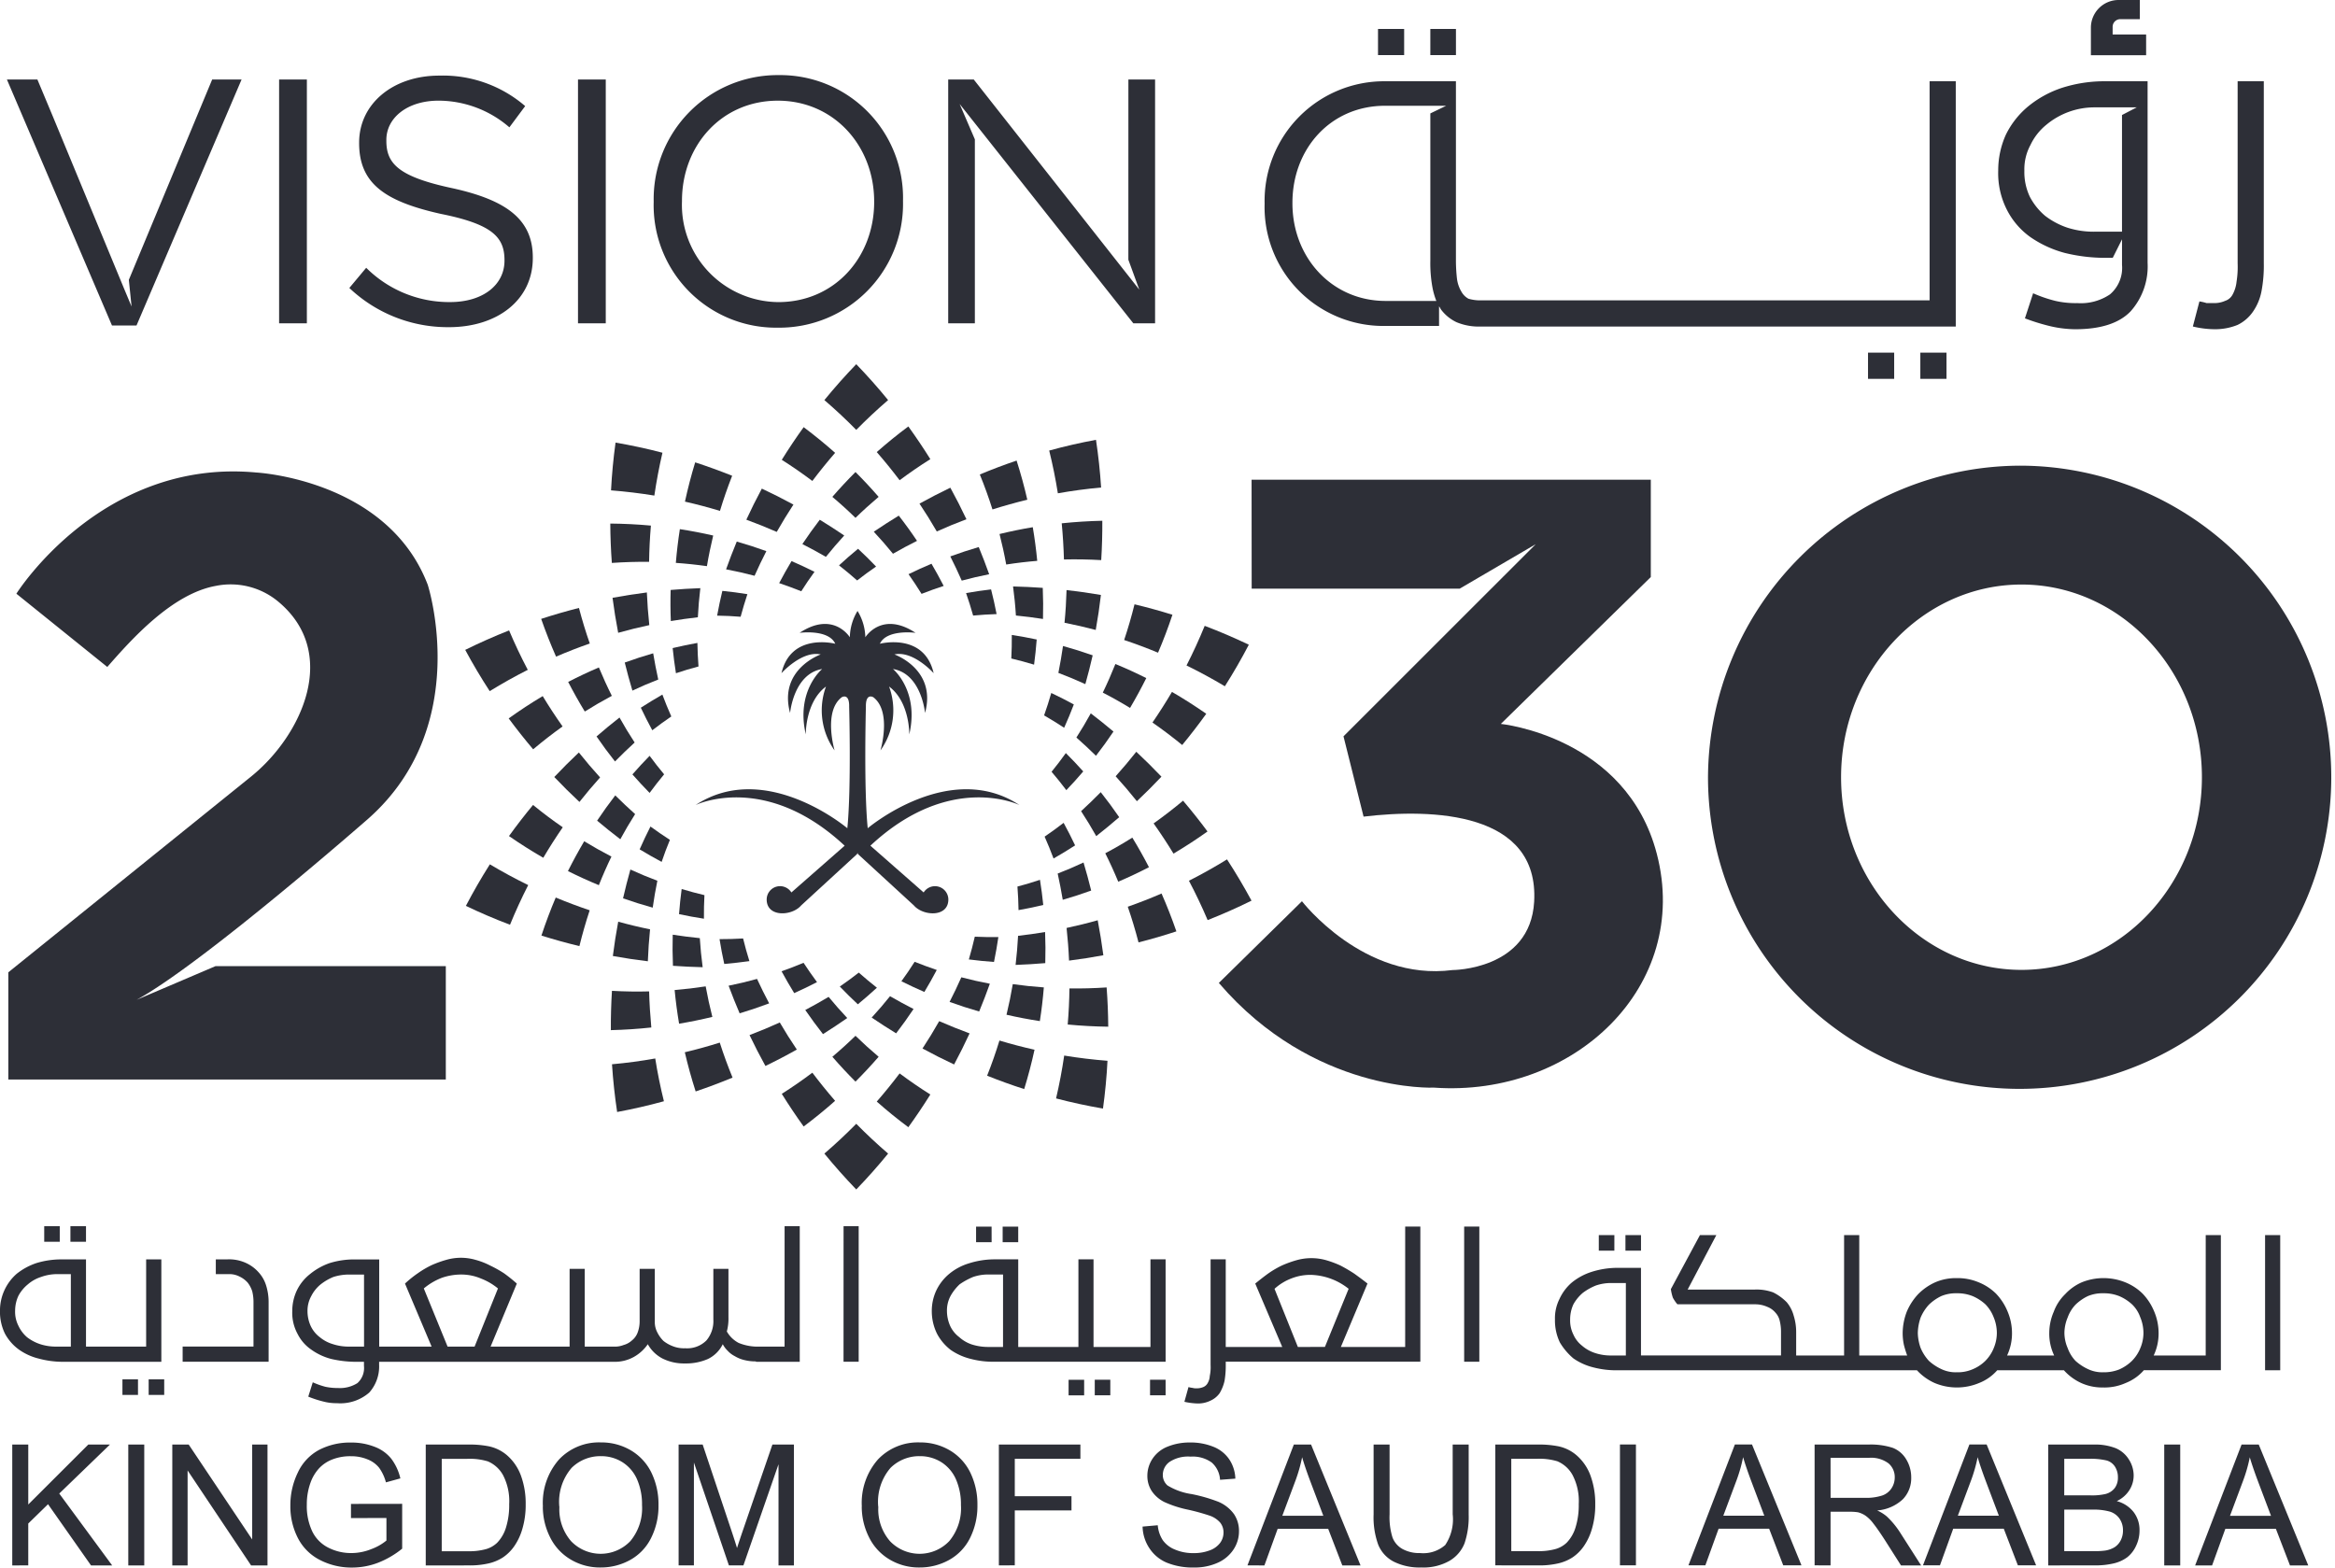 <svg xmlns="http://www.w3.org/2000/svg" xmlns:xlink="http://www.w3.org/1999/xlink" width="213.543" height="143.373" viewBox="0 0 213.543 143.373">
  <defs>
    <clipPath id="clip-path">
      <path id="Path_78529" data-name="Path 78529" d="M3,395H213.2v11.577H3Zm0,0" transform="translate(-3 -395)" fill="#2d2f37"/>
    </clipPath>
  </defs>
  <g id="surface1" transform="translate(0 0)">
    <path id="Path_78435" data-name="Path 78435" d="M208.25,280.277q-1.364.622-2.766,1.153.686,1.437,1.452,2.824,1.454-.7,2.872-1.5Q208.99,281.545,208.25,280.277Zm0,0" transform="translate(-136.936 -186.758)" fill="#2d2f37" fill-rule="evenodd"/>
    <path id="Path_78436" data-name="Path 78436" d="M11.365,147.107l-8.314-6.7S10.822,127.992,25,129.323c0,0,11.987.627,15.671,10.265,0,0,4.16,12.857-5.4,21.361,0,0-15.146,13.282-21.221,16.6l7.209-3.077H42.324v10.366H2.313v-9.8l22.193-17.9c4.685-3.78,8.156-11.38,2.428-16.062A6.8,6.8,0,0,0,21.3,139.69C17.285,140.406,13.56,144.6,11.365,147.107Zm0,0" transform="translate(-1.553 -86.104)" fill="#2d2f37" fill-rule="evenodd"/>
    <path id="Path_78437" data-name="Path 78437" d="M337.124,141.461l-.009-9.961h36.51v8.9L359.91,153.832s11.475,1.151,14.266,11.89c3.145,12.1-7.573,22.285-20.384,21.377,0,0-11.016.524-19.671-9.574l7.6-7.474s5.641,7.344,13.771,6.295c0,0,7.108,0,7.465-6.248.469-8.232-9.31-8.537-15.6-7.785l-1.836-7.344L363.1,137.395l-6.951,4.066Zm0,0" transform="translate(-222.654 -87.621)" fill="#2d2f37" fill-rule="evenodd"/>
    <path id="Path_78438" data-name="Path 78438" d="M496.869,127.641a28.5,28.5,0,1,1-28.67,28.5A28.64,28.64,0,0,1,496.869,127.641Zm0,10.872c9.086,0,16.5,7.916,16.5,17.623s-7.41,17.622-16.5,17.622-16.5-7.916-16.5-17.622S487.783,138.513,496.869,138.513Zm0,0" transform="translate(-311.997 -85.049)" fill="#2d2f37" fill-rule="evenodd"/>
    <path id="Path_78439" data-name="Path 78439" d="M230.3,133.578q1.019-.993,2.117-1.92-1.015-1.171-2.117-2.271-1.1,1.1-2.116,2.271Q229.282,132.585,230.3,133.578Zm0,0" transform="translate(-152.063 -86.213)" fill="#2d2f37" fill-rule="evenodd"/>
    <path id="Path_78440" data-name="Path 78440" d="M228.911,105.831q1.4-1.421,2.914-2.725-1.392-1.708-2.914-3.282-1.521,1.576-2.915,3.282Q227.513,104.41,228.911,105.831Zm0,0" transform="translate(-150.604 -66.513)" fill="#2d2f37" fill-rule="evenodd"/>
    <path id="Path_78441" data-name="Path 78441" d="M242.443,121.807q1.357-1.013,2.81-1.929-.96-1.533-2.012-2.991c-1,.745-1.964,1.526-2.888,2.344Q241.443,120.483,242.443,121.807Zm0,0" transform="translate(-160.171 -77.883)" fill="#2d2f37" fill-rule="evenodd"/>
    <path id="Path_78442" data-name="Path 78442" d="M261.561,153.02c-.328-.749-.679-1.487-1.045-2.214q1.282-.471,2.6-.857.506,1.228.954,2.486Q262.8,152.685,261.561,153.02Zm0,0" transform="translate(-173.607 -99.914)" fill="#2d2f37" fill-rule="evenodd"/>
    <path id="Path_78443" data-name="Path 78443" d="M250.254,157.284c-.379-.61-.774-1.209-1.191-1.8.691-.338,1.392-.658,2.1-.955q.587,1,1.114,2.029Q251.253,156.891,250.254,157.284Zm0,0" transform="translate(-165.975 -102.967)" fill="#2d2f37" fill-rule="evenodd"/>
    <path id="Path_78444" data-name="Path 78444" d="M253.649,137.682q-.751-1.3-1.583-2.544,1.393-.772,2.821-1.458.778,1.415,1.472,2.885Q254.987,137.079,253.649,137.682Zm0,0" transform="translate(-167.976 -89.073)" fill="#2d2f37" fill-rule="evenodd"/>
    <path id="Path_78445" data-name="Path 78445" d="M241.3,144.826q-.839-1.034-1.756-2.015,1.128-.766,2.287-1.471.876,1.124,1.667,2.306Q242.387,144.2,241.3,144.826Zm0,0" transform="translate(-159.634 -94.178)" fill="#2d2f37" fill-rule="evenodd"/>
    <path id="Path_78446" data-name="Path 78446" d="M217.111,122.006q1-1.322,2.082-2.573-1.384-1.228-2.877-2.347-1.048,1.454-2,2.986Q215.759,120.989,217.111,122.006Zm0,0" transform="translate(-142.819 -78.016)" fill="#2d2f37" fill-rule="evenodd"/>
    <path id="Path_78447" data-name="Path 78447" d="M230.3,283.93q1.019.993,2.117,1.92-1.015,1.17-2.117,2.272-1.1-1.1-2.116-2.272Q229.282,284.923,230.3,283.93Zm0,0" transform="translate(-152.063 -189.193)" fill="#2d2f37" fill-rule="evenodd"/>
    <path id="Path_78448" data-name="Path 78448" d="M228.911,308.051q1.4,1.422,2.914,2.725-1.392,1.709-2.914,3.282-1.521-1.576-2.915-3.282Q227.513,309.472,228.911,308.051Zm0,0" transform="translate(-150.604 -205.265)" fill="#2d2f37" fill-rule="evenodd"/>
    <path id="Path_78449" data-name="Path 78449" d="M242.443,294.246q1.357,1.013,2.81,1.929-.96,1.533-2.012,2.991c-1-.745-1.964-1.526-2.888-2.345Q241.443,295.57,242.443,294.246Zm0,0" transform="translate(-160.171 -196.067)" fill="#2d2f37" fill-rule="evenodd"/>
    <path id="Path_78450" data-name="Path 78450" d="M217.111,294.047q1,1.322,2.082,2.573-1.384,1.228-2.877,2.347-1.048-1.455-2-2.986Q215.759,295.064,217.111,294.047Zm0,0" transform="translate(-142.819 -195.934)" fill="#2d2f37" fill-rule="evenodd"/>
    <path id="Path_78451" data-name="Path 78451" d="M274.618,147.923q1.4-.219,2.837-.336-.147-1.542-.407-3.078-1.535.256-3.041.623Q274.364,146.523,274.618,147.923Zm0,0" transform="translate(-182.597 -96.289)" fill="#2d2f37" fill-rule="evenodd"/>
    <path id="Path_78452" data-name="Path 78452" d="M288.413,125.444q1.961-.348,3.955-.529-.141-2.2-.469-4.363-2.152.4-4.278.981Q288.1,123.474,288.413,125.444Zm0,0" transform="translate(-191.668 -80.325)" fill="#2d2f37" fill-rule="evenodd"/>
    <path id="Path_78453" data-name="Path 78453" d="M291.248,146.275q1.693-.039,3.408.059.11-1.8.1-3.6-1.867.042-3.712.234Q291.2,144.615,291.248,146.275Zm0,0" transform="translate(-193.946 -95.104)" fill="#2d2f37" fill-rule="evenodd"/>
    <path id="Path_78454" data-name="Path 78454" d="M291.82,164.732c.1-.994.157-1.993.187-2.99q1.581.178,3.143.448-.187,1.6-.474,3.2Q293.261,165.017,291.82,164.732Zm0,0" transform="translate(-194.467 -107.773)" fill="#2d2f37" fill-rule="evenodd"/>
    <path id="Path_78455" data-name="Path 78455" d="M277.976,163.409c-.053-.885-.142-1.771-.261-2.659q1.364.032,2.717.129.06,1.423.021,2.844Q279.222,163.531,277.976,163.409Zm0,0" transform="translate(-185.068 -107.111)" fill="#2d2f37" fill-rule="evenodd"/>
    <path id="Path_78456" data-name="Path 78456" d="M265.482,163.951q-.291-1.035-.646-2.057c.759-.133,1.52-.247,2.287-.335q.287,1.122.505,2.258Q266.553,163.851,265.482,163.951Zm0,0" transform="translate(-176.486 -107.65)" fill="#2d2f37" fill-rule="evenodd"/>
    <path id="Path_78457" data-name="Path 78457" d="M269.759,130.715q1.578-.5,3.187-.889-.413-1.8-.98-3.58-1.7.576-3.364,1.271Q269.249,129.1,269.759,130.715Zm0,0" transform="translate(-178.995 -84.12)" fill="#2d2f37" fill-rule="evenodd"/>
    <path id="Path_78458" data-name="Path 78458" d="M187.792,270.383q.254,1.4.61,2.793-1.505.363-3.042.622-.26-1.534-.407-3.079Q186.386,270.6,187.792,270.383Zm0,0" transform="translate(-123.255 -180.166)" fill="#2d2f37" fill-rule="evenodd"/>
    <path id="Path_78459" data-name="Path 78459" d="M186.877,256.533q.083,1.328.261,2.659-1.365-.032-2.717-.129-.061-1.423-.021-2.844Q185.634,256.409,186.877,256.533Zm0,0" transform="translate(-122.877 -170.727)" fill="#2d2f37" fill-rule="evenodd"/>
    <path id="Path_78460" data-name="Path 78460" d="M171.737,290.148q.311,1.969.793,3.912-2.125.585-4.278.983-.326-2.166-.47-4.365Q169.771,290.5,171.737,290.148Zm0,0" transform="translate(-111.813 -193.336)" fill="#2d2f37" fill-rule="evenodd"/>
    <path id="Path_78461" data-name="Path 78461" d="M190.939,285.8q.516,1.613,1.169,3.2-1.67.692-3.374,1.267-.571-1.777-.992-3.584Q189.357,286.3,190.939,285.8Zm0,0" transform="translate(-125.114 -190.439)" fill="#2d2f37" fill-rule="evenodd"/>
    <path id="Path_78462" data-name="Path 78462" d="M222.894,273.266c-.7.419-1.417.817-2.136,1.2q.772,1.126,1.621,2.205,1.122-.706,2.218-1.47Q223.708,274.256,222.894,273.266Zm0,0" transform="translate(-147.114 -182.087)" fill="#2d2f37" fill-rule="evenodd"/>
    <path id="Path_78463" data-name="Path 78463" d="M216.27,263.922q-.989.417-2.012.773.551,1.015,1.158,2,1.058-.474,2.085-1.006C217.072,265.109,216.664,264.522,216.27,263.922Zm0,0" transform="translate(-142.783 -175.86)" fill="#2d2f37" fill-rule="evenodd"/>
    <path id="Path_78464" data-name="Path 78464" d="M202.354,268.336q-1.281.356-2.6.622.473,1.279,1.009,2.526,1.365-.409,2.7-.91Q202.879,269.471,202.354,268.336Zm0,0" transform="translate(-133.121 -178.801)" fill="#2d2f37" fill-rule="evenodd"/>
    <path id="Path_78465" data-name="Path 78465" d="M199.417,257.25c-.716.042-1.436.063-2.154.061q.18,1.14.43,2.27,1.153-.1,2.3-.259C199.777,258.637,199.587,257.946,199.417,257.25Zm0,0" transform="translate(-131.458 -171.414)" fill="#2d2f37" fill-rule="evenodd"/>
    <path id="Path_78466" data-name="Path 78466" d="M170.965,271.665c.026,1.1.1,2.2.2,3.3q-1.838.2-3.7.244-.012-1.793.1-3.595Q169.274,271.711,170.965,271.665Zm0,0" transform="translate(-111.6 -180.988)" fill="#2d2f37" fill-rule="evenodd"/>
    <path id="Path_78467" data-name="Path 78467" d="M302.313,184.631q1.263.651,2.492,1.4.788-1.335,1.484-2.728-1.392-.7-2.825-1.289Q302.932,183.351,302.313,184.631Zm0,0" transform="translate(-201.458 -121.282)" fill="#2d2f37" fill-rule="evenodd"/>
    <path id="Path_78468" data-name="Path 78468" d="M277.234,176.209q1.046.248,2.082.562c.1-.763.184-1.529.241-2.3-.756-.162-1.516-.3-2.278-.416Q277.291,175.138,277.234,176.209Zm0,0" transform="translate(-184.747 -115.98)" fill="#2d2f37" fill-rule="evenodd"/>
    <path id="Path_78469" data-name="Path 78469" d="M290.137,179.535q1.244.468,2.466,1.027.37-1.312.671-2.635-1.343-.473-2.714-.852Q290.383,178.308,290.137,179.535Zm0,0" transform="translate(-193.345 -117.989)" fill="#2d2f37" fill-rule="evenodd"/>
    <path id="Path_78470" data-name="Path 78470" d="M325.258,175.174q1.79.874,3.507,1.9,1.181-1.861,2.191-3.8-1.975-.944-4.035-1.726Q326.164,173.4,325.258,175.174Zm0,0" transform="translate(-216.748 -114.306)" fill="#2d2f37" fill-rule="evenodd"/>
    <path id="Path_78471" data-name="Path 78471" d="M315.926,192.47q1.39.965,2.719,2.055,1.149-1.394,2.2-2.856-1.531-1.067-3.136-2Q316.863,191.1,315.926,192.47Zm0,0" transform="translate(-210.529 -126.384)" fill="#2d2f37" fill-rule="evenodd"/>
    <path id="Path_78472" data-name="Path 78472" d="M308.164,168.911q1.57.524,3.1,1.16.727-1.7,1.316-3.471-1.711-.534-3.467-.955Q308.7,167.309,308.164,168.911Zm0,0" transform="translate(-205.357 -110.373)" fill="#2d2f37" fill-rule="evenodd"/>
    <path id="Path_78473" data-name="Path 78473" d="M159.688,232q-.618,1.279-1.151,2.616-1.433-.593-2.826-1.289.7-1.394,1.486-2.726Q158.425,231.345,159.688,232Zm0,0" transform="translate(-103.77 -153.655)" fill="#2d2f37" fill-rule="evenodd"/>
    <path id="Path_78474" data-name="Path 78474" d="M176.279,208.876q-.688.829-1.328,1.7-.807-.823-1.572-1.692.762-.874,1.573-1.7Q175.589,208.054,176.279,208.876Zm0,0" transform="translate(-115.543 -138.053)" fill="#2d2f37" fill-rule="evenodd"/>
    <path id="Path_78475" data-name="Path 78475" d="M167.179,219.736q-.716,1.122-1.355,2.3-1.085-.827-2.121-1.7.792-1.185,1.659-2.311Q166.245,218.9,167.179,219.736Zm0,0" transform="translate(-109.095 -145.275)" fill="#2d2f37" fill-rule="evenodd"/>
    <path id="Path_78476" data-name="Path 78476" d="M133.433,238.823q-.907,1.775-1.664,3.627-2.058-.778-4.035-1.726,1.013-1.941,2.191-3.8Q131.641,237.947,133.433,238.823Zm0,0" transform="translate(-85.127 -157.869)" fill="#2d2f37" fill-rule="evenodd"/>
    <path id="Path_78477" data-name="Path 78477" d="M152.856,247.195q-.532,1.607-.941,3.275-1.758-.422-3.474-.963.585-1.773,1.309-3.48Q151.283,246.665,152.856,247.195Zm0,0" transform="translate(-98.926 -163.936)" fill="#2d2f37" fill-rule="evenodd"/>
    <path id="Path_78478" data-name="Path 78478" d="M188.483,244.253q-1.048-.248-2.083-.562c-.1.763-.184,1.529-.24,2.3.755.162,1.515.3,2.277.416C188.429,245.684,188.446,244.967,188.483,244.253Zm0,0" transform="translate(-124.06 -162.379)" fill="#2d2f37" fill-rule="evenodd"/>
    <path id="Path_78479" data-name="Path 78479" d="M171.419,253.357q-1.468-.3-2.913-.7-.293,1.566-.49,3.138,1.587.29,3.2.482Q171.272,254.816,171.419,253.357Zm0,0" transform="translate(-111.969 -168.356)" fill="#2d2f37" fill-rule="evenodd"/>
    <path id="Path_78480" data-name="Path 78480" d="M173.951,239.379q-1.247-.467-2.467-1.027-.369,1.312-.671,2.635,1.343.473,2.713.852Q173.7,240.6,173.951,239.379Zm0,0" transform="translate(-113.833 -158.822)" fill="#2d2f37" fill-rule="evenodd"/>
    <path id="Path_78481" data-name="Path 78481" d="M178.13,227.783q-.9-.58-1.778-1.22-.524,1.03-.989,2.088.989.6,2.011,1.146C177.6,229.116,177.858,228.446,178.13,227.783Zm0,0" transform="translate(-116.865 -150.966)" fill="#2d2f37" fill-rule="evenodd"/>
    <path id="Path_78482" data-name="Path 78482" d="M144.468,222.694q-.94,1.363-1.782,2.788-1.6-.923-3.136-1.985,1.046-1.455,2.2-2.845Q143.076,221.735,144.468,222.694Zm0,0" transform="translate(-93.002 -147.027)" fill="#2d2f37" fill-rule="evenodd"/>
    <path id="Path_78483" data-name="Path 78483" d="M303,231.037q.637,1.271,1.186,2.6,1.425-.609,2.809-1.326-.714-1.383-1.522-2.706Q304.26,230.37,303,231.037Zm0,0" transform="translate(-201.919 -152.993)" fill="#2d2f37" fill-rule="evenodd"/>
    <path id="Path_78484" data-name="Path 78484" d="M295.074,197.747q.918.811,1.792,1.67.837-1.081,1.6-2.217-1.014-.854-2.076-1.664Q295.769,196.669,295.074,197.747Zm0,0" transform="translate(-196.635 -130.29)" fill="#2d2f37" fill-rule="evenodd"/>
    <path id="Path_78485" data-name="Path 78485" d="M288.27,208.14q.7.817,1.35,1.681.8-.833,1.547-1.713-.77-.862-1.592-1.679Q288.947,207.308,288.27,208.14Zm0,0" transform="translate(-192.101 -137.55)" fill="#2d2f37" fill-rule="evenodd"/>
    <path id="Path_78486" data-name="Path 78486" d="M305.836,208.3q1.007,1.111,1.942,2.282,1.16-1.093,2.246-2.245-1.113-1.169-2.3-2.278Q306.817,207.206,305.836,208.3Zm0,0" transform="translate(-203.806 -137.3)" fill="#2d2f37" fill-rule="evenodd"/>
    <path id="Path_78487" data-name="Path 78487" d="M296.363,218.884q.729,1.112,1.386,2.283,1.073-.841,2.1-1.732c-.537-.783-1.1-1.546-1.689-2.287Q297.285,218.038,296.363,218.884Zm0,0" transform="translate(-197.494 -144.692)" fill="#2d2f37" fill-rule="evenodd"/>
    <path id="Path_78488" data-name="Path 78488" d="M325.922,237.535q.93,1.763,1.711,3.6,2.049-.807,4.012-1.779-1.04-1.927-2.24-3.774Q327.7,236.634,325.922,237.535Zm0,0" transform="translate(-217.19 -156.979)" fill="#2d2f37" fill-rule="evenodd"/>
    <path id="Path_78489" data-name="Path 78489" d="M286.223,192.006q.929.536,1.834,1.131c.315-.7.613-1.413.885-2.132-.676-.37-1.366-.718-2.063-1.048C286.682,190.649,286.462,191.331,286.223,192.006Zm0,0" transform="translate(-190.737 -126.574)" fill="#2d2f37" fill-rule="evenodd"/>
    <path id="Path_78490" data-name="Path 78490" d="M309.156,246.138q.554,1.6.984,3.263,1.754-.446,3.462-1.009-.61-1.766-1.357-3.463Q310.722,245.589,309.156,246.138Zm0,0" transform="translate(-206.018 -163.205)" fill="#2d2f37" fill-rule="evenodd"/>
    <path id="Path_78491" data-name="Path 78491" d="M316.238,221.556q.958,1.349,1.819,2.763,1.59-.944,3.11-2.025-1.067-1.441-2.236-2.816Q317.617,220.578,316.238,221.556Zm0,0" transform="translate(-210.737 -146.244)" fill="#2d2f37" fill-rule="evenodd"/>
    <path id="Path_78492" data-name="Path 78492" d="M159.766,185.552q-1.255.669-2.474,1.434-.805-1.323-1.52-2.708,1.382-.714,2.808-1.324Q159.13,184.28,159.766,185.552Zm0,0" transform="translate(-103.811 -121.907)" fill="#2d2f37" fill-rule="evenodd"/>
    <path id="Path_78493" data-name="Path 78493" d="M133.27,176.41q-1.779.9-3.482,1.947-1.2-1.843-2.24-3.773,1.963-.97,4.013-1.779Q132.34,174.644,133.27,176.41Zm0,0" transform="translate(-85.003 -115.144)" fill="#2d2f37" fill-rule="evenodd"/>
    <path id="Path_78494" data-name="Path 78494" d="M144.394,193.584q-1.376.985-2.691,2.091-1.169-1.378-2.238-2.826,1.517-1.089,3.111-2.04Q143.436,192.229,144.394,193.584Zm0,0" transform="translate(-92.944 -127.141)" fill="#2d2f37" fill-rule="evenodd"/>
    <path id="Path_78495" data-name="Path 78495" d="M156.154,208.547q-1.009-1.109-1.942-2.281-1.16,1.093-2.247,2.244,1.113,1.171,2.3,2.279C154.87,210.022,155.5,209.277,156.154,208.547Zm0,0" transform="translate(-101.274 -137.441)" fill="#2d2f37" fill-rule="evenodd"/>
    <path id="Path_78496" data-name="Path 78496" d="M167.037,198.965q-.731-1.112-1.385-2.285-1.074.842-2.1,1.732.805,1.175,1.689,2.288Q166.114,199.809,167.037,198.965Zm0,0" transform="translate(-108.997 -131.053)" fill="#2d2f37" fill-rule="evenodd"/>
    <path id="Path_78497" data-name="Path 78497" d="M152.818,169.9q-1.562.543-3.085,1.2-.747-1.691-1.362-3.453,1.707-.557,3.455-1Q152.26,168.306,152.818,169.9Zm0,0" transform="translate(-98.879 -111.042)" fill="#2d2f37" fill-rule="evenodd"/>
    <path id="Path_78498" data-name="Path 78498" d="M276.5,269.766q-.236,1.4-.574,2.8,1.511.346,3.049.582.24-1.536.365-3.082C278.391,270,277.442,269.9,276.5,269.766Zm0,0" transform="translate(-183.878 -179.754)" fill="#2d2f37" fill-rule="evenodd"/>
    <path id="Path_78499" data-name="Path 78499" d="M289.945,237.439c.177.8.33,1.6.464,2.4.873-.252,1.743-.533,2.6-.844q-.316-1.288-.7-2.567Q291.142,236.977,289.945,237.439Zm0,0" transform="translate(-193.217 -157.541)" fill="#2d2f37" fill-rule="evenodd"/>
    <path id="Path_78500" data-name="Path 78500" d="M278.914,241.8q.082,1.074.1,2.155,1.135-.2,2.261-.47c-.077-.768-.178-1.534-.3-2.3Q279.952,241.531,278.914,241.8Zm0,0" transform="translate(-185.866 -160.713)" fill="#2d2f37" fill-rule="evenodd"/>
    <path id="Path_78501" data-name="Path 78501" d="M292.383,252.97c.107.993.184,1.99.226,2.987q1.58-.2,3.137-.49-.211-1.6-.516-3.2C294.29,252.535,293.341,252.765,292.383,252.97Zm0,0" transform="translate(-194.841 -168.096)" fill="#2d2f37" fill-rule="evenodd"/>
    <path id="Path_78502" data-name="Path 78502" d="M278.637,255.83q-.069,1.329-.227,2.662,1.363-.049,2.715-.164.041-1.423-.017-2.844Q279.878,255.691,278.637,255.83Zm0,0" transform="translate(-185.531 -170.237)" fill="#2d2f37" fill-rule="evenodd"/>
    <path id="Path_78503" data-name="Path 78503" d="M290.247,289.352q-.287,1.972-.743,3.92,2.131.557,4.29.927.3-2.168.413-4.369Q292.215,289.674,290.247,289.352Zm0,0" transform="translate(-192.923 -192.806)" fill="#2d2f37" fill-rule="evenodd"/>
    <path id="Path_78504" data-name="Path 78504" d="M286.367,226.8q.436.983.816,2c.668-.382,1.327-.78,1.972-1.2q-.495-1.046-1.051-2.063C287.536,225.974,286.958,226.4,286.367,226.8Zm0,0" transform="translate(-190.833 -150.278)" fill="#2d2f37" fill-rule="evenodd"/>
    <path id="Path_78505" data-name="Path 78505" d="M271.732,285.23q-.494,1.619-1.127,3.217c1.117.447,2.25.855,3.39,1.224q.549-1.784.946-3.6Q273.323,285.709,271.732,285.23Zm0,0" transform="translate(-180.33 -190.059)" fill="#2d2f37" fill-rule="evenodd"/>
    <path id="Path_78506" data-name="Path 78506" d="M240.64,273.078c.708.411,1.426.8,2.152,1.17q-.758,1.136-1.594,2.225c-.753-.46-1.5-.941-2.236-1.441Q239.839,274.08,240.64,273.078Zm0,0" transform="translate(-159.244 -181.961)" fill="#2d2f37" fill-rule="evenodd"/>
    <path id="Path_78507" data-name="Path 78507" d="M248.325,263.648q1,.4,2.023.747-.538,1.021-1.133,2.012-1.063-.46-2.1-.98Q247.753,264.556,248.325,263.648Zm0,0" transform="translate(-164.679 -175.678)" fill="#2d2f37" fill-rule="evenodd"/>
    <path id="Path_78508" data-name="Path 78508" d="M254.418,279.918q1.372.6,2.78,1.119-.668,1.444-1.415,2.842-1.464-.684-2.892-1.46Q253.694,281.2,254.418,279.918Zm0,0" transform="translate(-168.526 -186.519)" fill="#2d2f37" fill-rule="evenodd"/>
    <path id="Path_78509" data-name="Path 78509" d="M261.391,267.895q1.288.34,2.608.589-.458,1.285-.977,2.539-1.369-.392-2.706-.876Q260.885,269.039,261.391,267.895Zm0,0" transform="translate(-173.474 -178.508)" fill="#2d2f37" fill-rule="evenodd"/>
    <path id="Path_78510" data-name="Path 78510" d="M231.965,266.609q.805.714,1.656,1.382-.851.783-1.743,1.517-.848-.79-1.649-1.626Q231.12,267.271,231.965,266.609Zm0,0" transform="translate(-153.426 -177.651)" fill="#2d2f37" fill-rule="evenodd"/>
    <path id="Path_78511" data-name="Path 78511" d="M266.128,256.762q1.073.05,2.156.034-.168,1.144-.4,2.276-1.155-.08-2.3-.229Q265.887,257.809,266.128,256.762Zm0,0" transform="translate(-176.98 -171.089)" fill="#2d2f37" fill-rule="evenodd"/>
    <path id="Path_78512" data-name="Path 78512" d="M292.852,270.761q-.022,1.654-.16,3.3,1.842.176,3.707.2-.012-1.792-.147-3.592C295.112,270.745,293.975,270.775,292.852,270.761Zm0,0" transform="translate(-195.047 -180.355)" fill="#2d2f37" fill-rule="evenodd"/>
    <path id="Path_78513" data-name="Path 78513" d="M188.124,148.431q-1.408-.2-2.843-.3.129-1.544.368-3.085,1.536.238,3.049.584Q188.36,147.029,188.124,148.431Zm0,0" transform="translate(-123.474 -96.648)" fill="#2d2f37" fill-rule="evenodd"/>
    <path id="Path_78514" data-name="Path 78514" d="M222.117,145.86q-1.064-.616-2.152-1.17.758-1.136,1.593-2.225,1.13.69,2.236,1.441Q222.918,144.859,222.117,145.86Zm0,0" transform="translate(-146.586 -94.927)" fill="#2d2f37" fill-rule="evenodd"/>
    <path id="Path_78515" data-name="Path 78515" d="M215.627,156.56q-1-.4-2.022-.745.538-1.023,1.131-2.014,1.064.459,2.1.98Q216.2,155.653,215.627,156.56Zm0,0" transform="translate(-142.348 -102.481)" fill="#2d2f37" fill-rule="evenodd"/>
    <path id="Path_78516" data-name="Path 78516" d="M207.384,137.893q-1.371-.6-2.779-1.117.667-1.446,1.416-2.842,1.462.682,2.891,1.459C208.376,136.21,207.869,137.044,207.384,137.893Zm0,0" transform="translate(-136.35 -89.243)" fill="#2d2f37" fill-rule="evenodd"/>
    <path id="Path_78517" data-name="Path 78517" d="M201.658,151.577q-1.288-.34-2.606-.589.457-1.285.977-2.539,1.369.391,2.706.876C202.355,150.064,201.994,150.816,201.658,151.577Zm0,0" transform="translate(-132.65 -98.915)" fill="#2d2f37" fill-rule="evenodd"/>
    <path id="Path_78518" data-name="Path 78518" d="M171.481,126.163c-1.311-.215-2.634-.373-3.961-.478q.113-2.2.413-4.369c1.437.249,2.87.555,4.289.927Q171.771,124.19,171.481,126.163Zm0,0" transform="translate(-111.639 -80.835)" fill="#2d2f37" fill-rule="evenodd"/>
    <path id="Path_78519" data-name="Path 78519" d="M231.669,153.323q-.806-.713-1.657-1.381.846-.782,1.741-1.516.849.788,1.649,1.625Q232.513,152.661,231.669,153.323Zm0,0" transform="translate(-153.281 -100.232)" fill="#2d2f37" fill-rule="evenodd"/>
    <path id="Path_78520" data-name="Path 78520" d="M170.865,147.015q-1.693-.017-3.407.1-.133-1.8-.142-3.6c1.246.012,2.484.071,3.715.186Q170.888,145.356,170.865,147.015Zm0,0" transform="translate(-111.503 -95.628)" fill="#2d2f37" fill-rule="evenodd"/>
    <path id="Path_78521" data-name="Path 78521" d="M174.337,181.468c-.177-.8-.33-1.6-.464-2.4q-1.312.377-2.6.844.317,1.288.7,2.568Q173.14,181.927,174.337,181.468Zm0,0" transform="translate(-114.138 -119.314)" fill="#2d2f37" fill-rule="evenodd"/>
    <path id="Path_78522" data-name="Path 78522" d="M186.776,178.388q-.082-1.073-.1-2.154-1.138.2-2.263.471.117,1.153.3,2.3C185.4,178.774,186.082,178.571,186.776,178.388Zm0,0" transform="translate(-122.896 -117.429)" fill="#2d2f37" fill-rule="evenodd"/>
    <path id="Path_78523" data-name="Path 78523" d="M171.3,165.385q-.161-1.49-.224-2.987-1.581.2-3.139.49.209,1.6.516,3.2Q169.869,165.69,171.3,165.385Zm0,0" transform="translate(-111.919 -108.21)" fill="#2d2f37" fill-rule="evenodd"/>
    <path id="Path_78524" data-name="Path 78524" d="M186.311,163.881q.065-1.329.227-2.662-1.363.049-2.715.164-.043,1.423.016,2.844Q185.068,164.022,186.311,163.881Zm0,0" transform="translate(-122.49 -107.424)" fill="#2d2f37" fill-rule="evenodd"/>
    <path id="Path_78525" data-name="Path 78525" d="M178.472,192.4q-.438-.983-.816-2-1,.573-1.972,1.2.494,1.046,1.049,2.063C177.3,193.224,177.881,192.8,178.472,192.4Zm0,0" transform="translate(-117.079 -126.87)" fill="#2d2f37" fill-rule="evenodd"/>
    <path id="Path_78526" data-name="Path 78526" d="M198.75,164.324q.28-1.041.62-2.066c-.76-.122-1.522-.227-2.29-.3-.183.751-.34,1.507-.478,2.264Q197.679,164.236,198.75,164.324Zm0,0" transform="translate(-131.018 -107.913)" fill="#2d2f37" fill-rule="evenodd"/>
    <path id="Path_78527" data-name="Path 78527" d="M190.984,131.173q-1.586-.481-3.2-.847.391-1.808.935-3.592,1.7.554,3.381,1.226Q191.473,129.556,190.984,131.173Zm0,0" transform="translate(-125.142 -84.445)" fill="#2d2f37" fill-rule="evenodd"/>
    <g id="Group_15340" data-name="Group 15340" transform="translate(0.989 131.796)" clip-path="url(#clip-path)">
      <path id="Path_78528" data-name="Path 78528" d="M3.395,406.656V395.6H4.859v5.482l5.49-5.482h1.98L7.693,400.08l4.841,6.577H10.6l-3.933-5.6-1.809,1.765v3.83Zm199.63,0,4.247-11.055h1.573l4.526,11.055H211.7l-1.289-3.348h-4.623l-1.212,3.348Zm3.189-4.54h3.75l-1.155-3.06q-.526-1.394-.785-2.293a13.744,13.744,0,0,1-.6,2.113ZM200.2,395.6h1.462v11.055H200.2Zm-10.61,11.055V395.6h4.149a5.166,5.166,0,0,1,2.031.335,2.616,2.616,0,0,1,1.2,1.035,2.723,2.723,0,0,1,.434,1.46,2.479,2.479,0,0,1-.387,1.332,2.73,2.73,0,0,1-1.159,1.011,2.893,2.893,0,0,1,1.541,1,2.683,2.683,0,0,1,.541,1.675,3.23,3.23,0,0,1-.33,1.444,2.8,2.8,0,0,1-.81,1.029,3.4,3.4,0,0,1-1.209.546,7.371,7.371,0,0,1-1.784.185Zm1.465-6.408h2.389a5.392,5.392,0,0,0,1.4-.129,1.542,1.542,0,0,0,.838-.551,1.591,1.591,0,0,0,.282-.965,1.786,1.786,0,0,0-.261-.968,1.342,1.342,0,0,0-.755-.574,6.3,6.3,0,0,0-1.683-.155h-2.208Zm0,5.1h2.75a6.578,6.578,0,0,0,1-.052,2.391,2.391,0,0,0,.845-.3,1.609,1.609,0,0,0,.558-.612,1.941,1.941,0,0,0,.219-.932,1.848,1.848,0,0,0-.317-1.076,1.678,1.678,0,0,0-.88-.641,5.531,5.531,0,0,0-1.616-.183h-2.556Zm-12.919,1.3,4.248-11.055h1.574l4.525,11.055h-1.668l-1.289-3.348H180.9l-1.212,3.348Zm3.189-4.54h3.75l-1.155-3.06q-.526-1.394-.783-2.293a14,14,0,0,1-.6,2.113Zm-13.1,4.54V395.6h4.9a6.521,6.521,0,0,1,2.247.3,2.47,2.47,0,0,1,1.23,1.05,3.153,3.153,0,0,1,.459,1.668,2.767,2.767,0,0,1-.762,1.981,3.858,3.858,0,0,1-2.353,1.027,3.663,3.663,0,0,1,.883.551,7.732,7.732,0,0,1,1.215,1.469l1.923,3.009h-1.84l-1.462-2.3c-.427-.661-.779-1.17-1.057-1.521a3.265,3.265,0,0,0-.741-.738,2.222,2.222,0,0,0-.667-.3,4.746,4.746,0,0,0-.816-.051h-1.7v4.908Zm1.462-6.175h3.145a4.677,4.677,0,0,0,1.568-.209,1.668,1.668,0,0,0,.859-.663,1.8,1.8,0,0,0,.295-.991,1.646,1.646,0,0,0-.57-1.29,2.659,2.659,0,0,0-1.8-.505h-3.5Zm-13,6.175,4.248-11.055H162.5l4.524,11.055h-1.668l-1.288-3.348h-4.623l-1.212,3.348Zm3.189-4.54h3.749l-1.155-3.06q-.526-1.394-.783-2.293a14.1,14.1,0,0,1-.6,2.113Zm-9.453-6.514h1.462v11.055h-1.462Zm-11.4,11.055V395.6h3.807a9.205,9.205,0,0,1,1.97.161,3.722,3.722,0,0,1,1.62.789,4.5,4.5,0,0,1,1.309,1.889,7.413,7.413,0,0,1,.435,2.629,7.651,7.651,0,0,1-.3,2.231,5.428,5.428,0,0,1-.755,1.611,3.948,3.948,0,0,1-1.006,1,4.068,4.068,0,0,1-1.318.557,7.6,7.6,0,0,1-1.776.187Zm1.462-1.3h2.36a5.747,5.747,0,0,0,1.717-.2,2.472,2.472,0,0,0,.992-.574,3.454,3.454,0,0,0,.809-1.4,6.813,6.813,0,0,0,.292-2.131,5.139,5.139,0,0,0-.57-2.664,2.858,2.858,0,0,0-1.384-1.249,5.7,5.7,0,0,0-1.892-.227h-2.324Zm-5.36-9.75h1.463v6.389a7.524,7.524,0,0,1-.378,2.646,3.225,3.225,0,0,1-1.361,1.593,4.8,4.8,0,0,1-2.583.615,5.275,5.275,0,0,1-2.539-.536,3.031,3.031,0,0,1-1.412-1.549,7.354,7.354,0,0,1-.421-2.768V395.6h1.461v6.381a6.165,6.165,0,0,0,.269,2.121,2.042,2.042,0,0,0,.918,1.053,3.2,3.2,0,0,0,1.6.37,3.046,3.046,0,0,0,2.3-.734,4.22,4.22,0,0,0,.686-2.81Zm-18.768,11.055L120.6,395.6h1.576l4.524,11.055h-1.667l-1.292-3.348h-4.62l-1.213,3.348Zm3.188-4.54h3.751l-1.156-3.06q-.526-1.394-.782-2.293a14.4,14.4,0,0,1-.6,2.113Zm-12.77.989,1.379-.121a2.981,2.981,0,0,0,.456,1.36,2.483,2.483,0,0,0,1.112.86,4.19,4.19,0,0,0,1.7.328,4.068,4.068,0,0,0,1.478-.248,2.067,2.067,0,0,0,.954-.681,1.59,1.59,0,0,0,.314-.948,1.429,1.429,0,0,0-.3-.908,2.221,2.221,0,0,0-.993-.651,19.364,19.364,0,0,0-1.97-.541,10.122,10.122,0,0,1-2.133-.689,3,3,0,0,1-1.181-1.03,2.527,2.527,0,0,1-.387-1.378,2.809,2.809,0,0,1,.474-1.563,2.951,2.951,0,0,1,1.387-1.106,5.318,5.318,0,0,1,2.028-.375,5.539,5.539,0,0,1,2.17.4,3.137,3.137,0,0,1,1.444,1.164,3.372,3.372,0,0,1,.544,1.742l-1.4.106a2.267,2.267,0,0,0-.766-1.584,2.977,2.977,0,0,0-1.925-.535,3.093,3.093,0,0,0-1.935.487,1.459,1.459,0,0,0-.607,1.17,1.255,1.255,0,0,0,.43.981,5.815,5.815,0,0,0,2.205.788,14.7,14.7,0,0,1,2.448.705,3.378,3.378,0,0,1,1.426,1.127,2.748,2.748,0,0,1,.456,1.573,3,3,0,0,1-.5,1.662,3.341,3.341,0,0,1-1.45,1.215,5.071,5.071,0,0,1-2.128.433,6.31,6.31,0,0,1-2.515-.438,3.519,3.519,0,0,1-1.593-1.315A3.708,3.708,0,0,1,106.767,403.1Zm-13.152,3.552V395.6h7.457v1.3H95.079v3.424h5.186v1.3H95.079v5.022Zm-12.533-5.384a6.01,6.01,0,0,1,1.477-4.309,5.034,5.034,0,0,1,3.819-1.557,5.3,5.3,0,0,1,2.759.731,4.8,4.8,0,0,1,1.873,2.041,6.608,6.608,0,0,1,.644,2.965,6.519,6.519,0,0,1-.676,3.008,4.65,4.65,0,0,1-1.924,2.011,5.5,5.5,0,0,1-2.684.682,5.205,5.205,0,0,1-2.79-.755,4.839,4.839,0,0,1-1.864-2.058A6.232,6.232,0,0,1,81.083,401.272Zm1.509.022a4.426,4.426,0,0,0,1.073,3.149,3.749,3.749,0,0,0,5.414-.01,4.7,4.7,0,0,0,1.07-3.3,5.67,5.67,0,0,0-.459-2.355,3.534,3.534,0,0,0-1.333-1.563,3.638,3.638,0,0,0-1.971-.552,3.732,3.732,0,0,0-2.675,1.068A4.763,4.763,0,0,0,82.592,401.294Zm-18.264,5.362V395.6h2.2l2.616,7.826c.243.729.42,1.275.526,1.637.128-.4.323-.993.592-1.772l2.645-7.691h1.968v11.055h-1.41V397.4l-3.211,9.252H68.934l-3.2-9.41v9.41Zm-12.411-5.384a6,6,0,0,1,1.478-4.309,5.026,5.026,0,0,1,3.816-1.557,5.3,5.3,0,0,1,2.759.731,4.8,4.8,0,0,1,1.874,2.041,6.608,6.608,0,0,1,.644,2.965,6.487,6.487,0,0,1-.678,3.008,4.64,4.64,0,0,1-1.922,2.011,5.5,5.5,0,0,1-2.684.682,5.205,5.205,0,0,1-2.79-.755,4.839,4.839,0,0,1-1.864-2.058A6.213,6.213,0,0,1,51.917,401.272Zm1.509.022a4.426,4.426,0,0,0,1.073,3.149,3.75,3.75,0,0,0,5.414-.01,4.7,4.7,0,0,0,1.069-3.3,5.67,5.67,0,0,0-.457-2.355,3.528,3.528,0,0,0-1.335-1.563,3.632,3.632,0,0,0-1.971-.552,3.731,3.731,0,0,0-2.673,1.068A4.763,4.763,0,0,0,53.426,401.294ZM41.21,406.656V395.6h3.807a9.207,9.207,0,0,1,1.969.161,3.74,3.74,0,0,1,1.621.789,4.511,4.511,0,0,1,1.307,1.889,7.385,7.385,0,0,1,.435,2.629,7.65,7.65,0,0,1-.3,2.231,5.4,5.4,0,0,1-.755,1.611,3.958,3.958,0,0,1-1.006,1,4.091,4.091,0,0,1-1.318.557,7.6,7.6,0,0,1-1.777.187Zm1.462-1.3h2.36a5.752,5.752,0,0,0,1.717-.2,2.461,2.461,0,0,0,.991-.574,3.456,3.456,0,0,0,.81-1.4,6.847,6.847,0,0,0,.291-2.131,5.154,5.154,0,0,0-.568-2.664,2.862,2.862,0,0,0-1.384-1.249A5.71,5.71,0,0,0,45,396.906H42.673Zm-8.3-3.033v-1.294l4.682-.007v4.1a8.3,8.3,0,0,1-2.224,1.294,6.616,6.616,0,0,1-2.352.433,6.27,6.27,0,0,1-2.96-.7,4.61,4.61,0,0,1-2.01-2.015,6.333,6.333,0,0,1-.68-2.951,6.8,6.8,0,0,1,.678-3.011,4.484,4.484,0,0,1,1.941-2.08,6.113,6.113,0,0,1,2.918-.676,5.774,5.774,0,0,1,2.167.388,3.561,3.561,0,0,1,1.518,1.082,4.8,4.8,0,0,1,.839,1.809l-1.32.362a4.139,4.139,0,0,0-.618-1.328,2.535,2.535,0,0,0-1.058-.771,3.864,3.864,0,0,0-1.521-.291,4.475,4.475,0,0,0-1.735.307,3.246,3.246,0,0,0-1.182.8,3.874,3.874,0,0,0-.7,1.094,5.772,5.772,0,0,0-.422,2.223,5.4,5.4,0,0,0,.508,2.473,3.255,3.255,0,0,0,1.483,1.478,4.58,4.58,0,0,0,2.063.483,4.9,4.9,0,0,0,1.857-.367,4.707,4.707,0,0,0,1.371-.781v-2.059Zm-16.341,4.337V395.6h1.5l5.806,8.679V395.6h1.4v11.055h-1.5l-5.806-8.687v8.687ZM14.006,395.6h1.461v11.055H14.006Zm0,0" transform="translate(-3.263 -395.271)" fill="#2d2f37" fill-rule="evenodd"/>
    </g>
    <path id="Path_78530" data-name="Path 78530" d="M205.511,167.469a4.818,4.818,0,0,1,.714,2.407s1.493-2.445,4.591-.407c0,0-2.635-.353-3.261,1,0,0,4.05-1.06,4.917,2.69,0,0-1.874-2.092-3.587-1.711,0,0,3.888,1.358,2.8,5.353,0,0-.326-3.587-2.934-4.022,0,0,2.418,1.985,1.493,5.98,0,0,.055-2.962-1.847-4.375a6.308,6.308,0,0,1-.789,5.842s1.06-3.559-.652-4.864c0,0-.708-.434-.68.869,0,0-.2,7.468.167,11.111,0,0,7.478-6.328,13.876-2.12,0,0-6.336-3.093-13.632,3.718l4.871,4.277a1.222,1.222,0,0,1,2.258.645c0,1.644-2.308,1.527-3.153.541l-5.117-4.7-.036-.111-.038.111-5.116,4.7c-.843.987-3.153,1.1-3.153-.541a1.222,1.222,0,0,1,2.259-.645l4.871-4.277c-7.3-6.811-13.633-3.718-13.633-3.718,6.4-4.207,13.878,2.12,13.878,2.12.37-3.643.167-11.111.167-11.111.027-1.3-.679-.869-.679-.869-1.713,1.3-.653,4.864-.653,4.864a6.31,6.31,0,0,1-.787-5.842c-1.9,1.413-1.848,4.375-1.848,4.375-.924-3.994,1.5-5.98,1.5-5.98-2.609.435-2.935,4.022-2.935,4.022-1.088-3.995,2.8-5.353,2.8-5.353-1.711-.38-3.587,1.711-3.587,1.711.868-3.75,4.919-2.69,4.919-2.69-.624-1.358-3.261-1-3.261-1,3.1-2.039,4.593.407,4.593.407A4.79,4.79,0,0,1,205.511,167.469Zm0,0" transform="translate(-127.087 -111.589)" fill="#2d2f37" fill-rule="evenodd"/>
    <path id="Path_78531" data-name="Path 78531" d="M11.232,351.563h1.423v-1.423H11.232ZM7.9,336.133H6.475v1.423H7.9Zm5.731,15.43h1.422v-1.423H13.63ZM5.5,336.133H4.079v1.423H5.5Zm18.2,4.232a3.469,3.469,0,0,0-1.236-.9,3.7,3.7,0,0,0-1.647-.3H19.771v1.348h1.236a2.039,2.039,0,0,1,.937.225,2.29,2.29,0,0,1,.748.562,2.591,2.591,0,0,1,.411.786,4.186,4.186,0,0,1,.115,1.049v4.006H16.738v1.385H24.6V343.1a5.065,5.065,0,0,0-.224-1.535A3.144,3.144,0,0,0,23.7,340.365Zm53.479,8.164h1.385v-12.4H77.182Zm-5.393-1.385H69.5a4.6,4.6,0,0,1-1.909-.336,2.661,2.661,0,0,1-1.085-1.049,4.527,4.527,0,0,0,.148-1.311v-4.418H65.273v4.643a2.73,2.73,0,0,1-.636,1.909,2.489,2.489,0,0,1-1.947.712,2.725,2.725,0,0,1-1.123-.186,3.216,3.216,0,0,1-.861-.487,2.983,2.983,0,0,1-.562-.786,2.028,2.028,0,0,1-.226-.937v-4.867H58.532v4.756a2.95,2.95,0,0,1-.188,1.085,1.672,1.672,0,0,1-.524.712,1.822,1.822,0,0,1-.75.412,2.178,2.178,0,0,1-.86.15h-2.7v-7.115H52.127v7.115H44.9l2.4-5.767a14.172,14.172,0,0,0-1.163-.936,10.96,10.96,0,0,0-1.272-.712,6.68,6.68,0,0,0-1.348-.524,4.8,4.8,0,0,0-2.66,0,9.709,9.709,0,0,0-1.348.486,8.787,8.787,0,0,0-1.274.75,9.984,9.984,0,0,0-1.162.936l2.436,5.767H34.714v-7.976H32.5a7.588,7.588,0,0,0-2.323.336,5.931,5.931,0,0,0-1.8,1.012,4.254,4.254,0,0,0-1.2,1.5,4.4,4.4,0,0,0-.413,1.871,4.027,4.027,0,0,0,.489,2.1,3.8,3.8,0,0,0,1.236,1.422,5.51,5.51,0,0,0,1.835.861,10.138,10.138,0,0,0,2.173.262h.824v.376a1.859,1.859,0,0,1-.6,1.573,2.984,2.984,0,0,1-1.761.449,5.505,5.505,0,0,1-1.16-.112,7.259,7.259,0,0,1-1.161-.412l-.412,1.311a9.876,9.876,0,0,0,1.385.45,4.648,4.648,0,0,0,1.236.15,4.017,4.017,0,0,0,2.958-.974,3.585,3.585,0,0,0,.9-2.547v-.264h21.5a3.553,3.553,0,0,0,1.8-.448,3.8,3.8,0,0,0,1.273-1.161,3.251,3.251,0,0,0,1.348,1.311,4.418,4.418,0,0,0,2.06.448,4.983,4.983,0,0,0,2.1-.412,2.936,2.936,0,0,0,1.348-1.348,2.284,2.284,0,0,0,.449.6,2.2,2.2,0,0,0,.637.486,3.057,3.057,0,0,0,.935.375,4.216,4.216,0,0,0,1.013.112v.036h4.006v-12.4H71.789Zm33.424,4.452h1.423v-1.423h-1.423Zm13.519-4.42-2.135-5.318a4.9,4.9,0,0,1,1.611-.975,4.715,4.715,0,0,1,1.761-.3,5.8,5.8,0,0,1,3.406,1.273l-2.17,5.318Zm9.813,0h-5.881l2.435-5.8c-.375-.3-.786-.6-1.2-.9a14.5,14.5,0,0,0-1.273-.748,9.248,9.248,0,0,0-1.311-.488,4.975,4.975,0,0,0-2.7,0,9.606,9.606,0,0,0-1.348.488,8.626,8.626,0,0,0-1.273.748c-.412.3-.787.6-1.161.9,2.433,5.714,2.471,5.8,2.471,5.8h-5.168v-8.014h-1.385v9.662a3.925,3.925,0,0,1-.076,1.011,1.411,1.411,0,0,1-.186.636.806.806,0,0,1-.412.375,1.5,1.5,0,0,1-.637.112,1.03,1.03,0,0,1-.336-.038,2.085,2.085,0,0,1-.375-.075l-.374,1.348a6.6,6.6,0,0,0,1.123.15,2.572,2.572,0,0,0,1.274-.262,2.053,2.053,0,0,0,.824-.674,3.886,3.886,0,0,0,.449-1.123,8.326,8.326,0,0,0,.112-1.461v-.3H129.93V336.165h-1.386Zm-28.388,4.42h1.422v-1.423h-1.422Zm-8.389-4.42H90.382a4.94,4.94,0,0,1-1.46-.225,3.251,3.251,0,0,1-1.161-.674,2.717,2.717,0,0,1-.824-1.011,3.4,3.4,0,0,1-.3-1.386,2.807,2.807,0,0,1,.337-1.385,4.412,4.412,0,0,1,.824-1.049,6.538,6.538,0,0,1,1.235-.674,4.246,4.246,0,0,1,1.348-.224h1.386Zm14.868-8.014h-1.385v8.014h-5.206v-8.014H98.66v8.014H93.155v-8.014H90.982a7.794,7.794,0,0,0-2.359.374,5.154,5.154,0,0,0-1.8.973,4.474,4.474,0,0,0-1.161,1.5,4.422,4.422,0,0,0-.412,1.872,4.672,4.672,0,0,0,.486,2.1,4.6,4.6,0,0,0,1.237,1.461,5.509,5.509,0,0,0,1.834.824,8.024,8.024,0,0,0,2.173.262h15.654ZM97.761,351.6h1.423v-1.423H97.761Zm-4.606-15.431H91.731v1.423h1.423Zm-2.436,0H89.3v1.423h1.422Zm43.218,12.358h1.387V336.165h-1.387Zm61.823-1.206a3.56,3.56,0,0,1-.786,1.161,3.948,3.948,0,0,1-1.123.748,3.756,3.756,0,0,1-1.461.262,3.035,3.035,0,0,1-1.423-.3,4.543,4.543,0,0,1-1.125-.748,3.371,3.371,0,0,1-.71-1.161,3.569,3.569,0,0,1-.3-1.385,3.749,3.749,0,0,1,.3-1.423,3.367,3.367,0,0,1,.71-1.161,4.284,4.284,0,0,1,1.125-.786,3.444,3.444,0,0,1,1.423-.262,3.757,3.757,0,0,1,1.461.262,4.146,4.146,0,0,1,1.161.748,2.979,2.979,0,0,1,.748,1.161,3.761,3.761,0,0,1,.3,1.461A3.577,3.577,0,0,1,195.759,347.318Zm-13.407,0a3.544,3.544,0,0,1-.786,1.161,3.659,3.659,0,0,1-1.161.748,3.443,3.443,0,0,1-1.423.262,3.034,3.034,0,0,1-1.423-.3,4.507,4.507,0,0,1-1.124-.748,4.108,4.108,0,0,1-.748-1.161,4.3,4.3,0,0,1-.263-1.385,4.52,4.52,0,0,1,.263-1.423,4.1,4.1,0,0,1,.748-1.161,4.279,4.279,0,0,1,1.124-.786,3.443,3.443,0,0,1,1.423-.262,3.751,3.751,0,0,1,1.461.262,4.141,4.141,0,0,1,1.161.748,3.448,3.448,0,0,1,.748,1.161,3.767,3.767,0,0,1,.3,1.461A3.583,3.583,0,0,1,182.352,347.318Zm-33.629.636h-1.349a4.58,4.58,0,0,1-1.46-.224,3.437,3.437,0,0,1-1.2-.674,2.646,2.646,0,0,1-.786-1.011,2.881,2.881,0,0,1-.3-1.386,3.272,3.272,0,0,1,.3-1.387,3.765,3.765,0,0,1,.861-1.048,5.193,5.193,0,0,1,1.2-.674,4.308,4.308,0,0,1,1.386-.225h1.349Zm53.029,0h-4.757a4.726,4.726,0,0,0,.45-2.059,5.092,5.092,0,0,0-.412-1.985,5.221,5.221,0,0,0-1.048-1.611,4.8,4.8,0,0,0-1.612-1.048,5.332,5.332,0,0,0-3.931,0,4.542,4.542,0,0,0-1.535,1.086,4.3,4.3,0,0,0-1.049,1.611,4.907,4.907,0,0,0-.412,1.947,4.626,4.626,0,0,0,.448,2.059h-4.306a4.732,4.732,0,0,0,.45-2.059,5.093,5.093,0,0,0-.412-1.985,5.225,5.225,0,0,0-1.048-1.611,4.809,4.809,0,0,0-1.611-1.048,4.944,4.944,0,0,0-1.985-.375,4.76,4.76,0,0,0-1.947.375,5.128,5.128,0,0,0-1.573,1.086,5.41,5.41,0,0,0-1.048,1.611,5.571,5.571,0,0,0-.375,1.947,5.116,5.116,0,0,0,.112,1.086,9.765,9.765,0,0,0,.3.974h-4.382v-11.01h-1.387v11.01H164.3v-2.135a5,5,0,0,0-.224-1.5,3.211,3.211,0,0,0-.637-1.235,4.709,4.709,0,0,0-1.237-.9,4.412,4.412,0,0,0-1.684-.262h-6.142L157,336.944h-1.5l-2.659,4.943a4.149,4.149,0,0,0,.185.787,3.344,3.344,0,0,0,.413.6h7.078a2.735,2.735,0,0,1,1.123.225,1.822,1.822,0,0,1,.75.524,1.617,1.617,0,0,1,.412.787,4.187,4.187,0,0,1,.112,1.01v2.135H150.108V339.94h-2.173a7.8,7.8,0,0,0-2.359.374,5.515,5.515,0,0,0-1.8.975,4.373,4.373,0,0,0-1.123,1.5,3.926,3.926,0,0,0-.412,1.873,4.653,4.653,0,0,0,.449,2.1,5.788,5.788,0,0,0,1.236,1.46,5.484,5.484,0,0,0,1.835.825,8.253,8.253,0,0,0,2.171.262h27.414a4.958,4.958,0,0,0,1.61,1.161,5.263,5.263,0,0,0,4.082,0,4.281,4.281,0,0,0,1.649-1.161h6.1a4.8,4.8,0,0,0,1.572,1.161,4.679,4.679,0,0,0,2.023.412,4.729,4.729,0,0,0,2.059-.412A4.283,4.283,0,0,0,196.1,349.3h7.041V336.944h-1.386Zm5.43,1.349h1.385V336.944h-1.385Zm-59.508-12.359H146.25v1.423h1.423Zm2.435,0h-1.423v1.423h1.423ZM14.79,339.167H13.4v7.976H7.9v-7.976H5.728a7.84,7.84,0,0,0-2.36.336,5.927,5.927,0,0,0-1.8.975,4.47,4.47,0,0,0-1.535,3.371,4.559,4.559,0,0,0,.45,2.1,4.357,4.357,0,0,0,1.273,1.46,5.287,5.287,0,0,0,1.8.825,8.491,8.491,0,0,0,2.173.3H14.79Zm-8.276,7.976H5.166a4.592,4.592,0,0,1-1.461-.224,4.052,4.052,0,0,1-1.2-.637,3.117,3.117,0,0,1-.787-1.048,2.815,2.815,0,0,1-.3-1.385,3.244,3.244,0,0,1,.3-1.349,3.412,3.412,0,0,1,.863-1.048,3.442,3.442,0,0,1,1.2-.675,4.353,4.353,0,0,1,1.387-.262H6.514Zm26.814,0H31.942a4.59,4.59,0,0,1-1.46-.224,3.343,3.343,0,0,1-1.2-.637,2.729,2.729,0,0,1-.825-1.01,3.27,3.27,0,0,1-.3-1.387,2.762,2.762,0,0,1,.336-1.348,3.31,3.31,0,0,1,.824-1.049,4.835,4.835,0,0,1,1.2-.711,4.717,4.717,0,0,1,1.422-.224h1.387Zm7.64,0-2.174-5.318a5.783,5.783,0,0,1,1.649-.974,5.411,5.411,0,0,1,1.761-.3,4.6,4.6,0,0,1,1.835.374,5.533,5.533,0,0,1,1.535.9l-2.136,5.318Zm0,0" transform="translate(-0.035 -223.978)" fill="#2d2f37" fill-rule="evenodd"/>
    <path id="Path_78532" data-name="Path 78532" d="M401.853,32.244h2.392v2.393h-2.392Zm4.784,0h2.393v2.393h-2.393ZM359.431,5.028H357.04V2.635h2.391Zm57.276,16.649a10.124,10.124,0,0,0,3.139,1.445,15.44,15.44,0,0,0,3.789.448h.6l.847-1.694V24.22a3.177,3.177,0,0,1-1.1,2.691,4.749,4.749,0,0,1-2.991.8,8.173,8.173,0,0,1-1.994-.2,12.453,12.453,0,0,1-2.044-.7l-.75,2.294a18.414,18.414,0,0,0,2.445.747,10.445,10.445,0,0,0,2.143.25q3.515,0,5.084-1.646a6.169,6.169,0,0,0,1.546-4.435V7.421h-3.789a12.731,12.731,0,0,0-4.038.6,9.66,9.66,0,0,0-3.09,1.694,7.845,7.845,0,0,0-2.044,2.592,7.946,7.946,0,0,0-.7,3.29,7.356,7.356,0,0,0,.8,3.589A6.893,6.893,0,0,0,416.707,21.677Zm0-8.425a5.3,5.3,0,0,1,1.445-1.844,6.863,6.863,0,0,1,4.435-1.6h3.839l-1.346.7V21.179h-2.443a7.936,7.936,0,0,1-2.492-.349,6.962,6.962,0,0,1-2.093-1.1,5.823,5.823,0,0,1-1.4-1.745,5.271,5.271,0,0,1-.5-2.393A4.652,4.652,0,0,1,416.707,13.252ZM364.168,5.028h-2.343V2.635h2.343ZM433.506,30.1a8.644,8.644,0,0,1-1.945-.25l.6-2.293a4.143,4.143,0,0,1,.646.15h.6a2.4,2.4,0,0,0,1.1-.2,1.181,1.181,0,0,0,.7-.6,3.113,3.113,0,0,0,.349-1.147,8.642,8.642,0,0,0,.1-1.694V7.421h2.393V24.07a12.575,12.575,0,0,1-.2,2.492,4.861,4.861,0,0,1-.8,1.945,3.649,3.649,0,0,1-1.4,1.2A5.479,5.479,0,0,1,433.506,30.1Zm-75.818-.3h4.935V28.007a1.108,1.108,0,0,1,.149.25,3.815,3.815,0,0,0,1.447,1.2,5.282,5.282,0,0,0,2.143.4h43.516V7.421h-2.393V27.46H366.461a3.783,3.783,0,0,1-1.147-.15,1.63,1.63,0,0,1-.648-.648,3.054,3.054,0,0,1-.4-1.147,14.807,14.807,0,0,1-.1-1.694V7.421h-6.429a10.935,10.935,0,0,0-11.067,11.166v.05A10.863,10.863,0,0,0,357.688,29.8Zm-8.474-11.265c0-4.936,3.489-8.873,8.474-8.873h5.583l-1.445.7V23.821a12.251,12.251,0,0,0,.2,2.492,6.74,6.74,0,0,0,.349,1.2h-4.636c-4.936,0-8.525-3.988-8.525-8.923ZM424.762-.012h1.951V1.741h-1.789a.7.7,0,0,0-.7.7v.7h3.063v1.9h-5.051V2.513A2.532,2.532,0,0,1,424.762-.012Zm0,0" transform="translate(-231.017 0.012)" fill="#2d2f37" fill-rule="evenodd"/>
    <path id="Path_78533" data-name="Path 78533" d="M104.49,20.977h2.441v22.3H104.94L89.056,23.217l1.393,3.236V43.282H88.011v-22.3H90.35L105.487,40.2l-1-2.738Zm-92.955,22.5-9.609-22.5H4.714l1.395,3.335L12.681,40.2l.646,1.543-.249-2.44L20.7,20.977h2.689l-9.609,22.5Zm42.62-22.5h2.539v22.3H54.155Zm27.086,11.2c0,5.079-3.636,9.162-8.764,9.162a8.89,8.89,0,0,1-8.813-9.212v-.05c0-5.079,3.635-9.161,8.763-9.161s8.813,4.133,8.813,9.211Zm-8.764-11.6a11.336,11.336,0,0,0-11.4,11.551v.05a11.193,11.193,0,0,0,11.353,11.5A11.316,11.316,0,0,0,83.878,32.129v-.05A11.233,11.233,0,0,0,72.477,20.578ZM50.022,37.258v.05c0,3.834-3.236,6.324-7.667,6.324a13.087,13.087,0,0,1-9.112-3.585L34.786,38.2a10.734,10.734,0,0,0,7.668,3.137c3.037,0,4.978-1.594,4.978-3.785v-.05c0-2.092-1.095-3.286-5.825-4.232-5.129-1.146-7.468-2.788-7.468-6.472v-.051c0-3.535,3.086-6.123,7.318-6.123a11.507,11.507,0,0,1,7.867,2.788l-1.444,1.942a9.933,9.933,0,0,0-6.472-2.44c-2.888,0-4.779,1.593-4.779,3.584v.1c0,2.091,1.144,3.286,6.073,4.331C47.682,32.03,50.022,33.822,50.022,37.258ZM29.359,43.282H26.82v-22.3h2.539Zm0,0" transform="translate(-1.295 -13.708)" fill="#2d2f37" fill-rule="evenodd"/>
  </g>
</svg>
